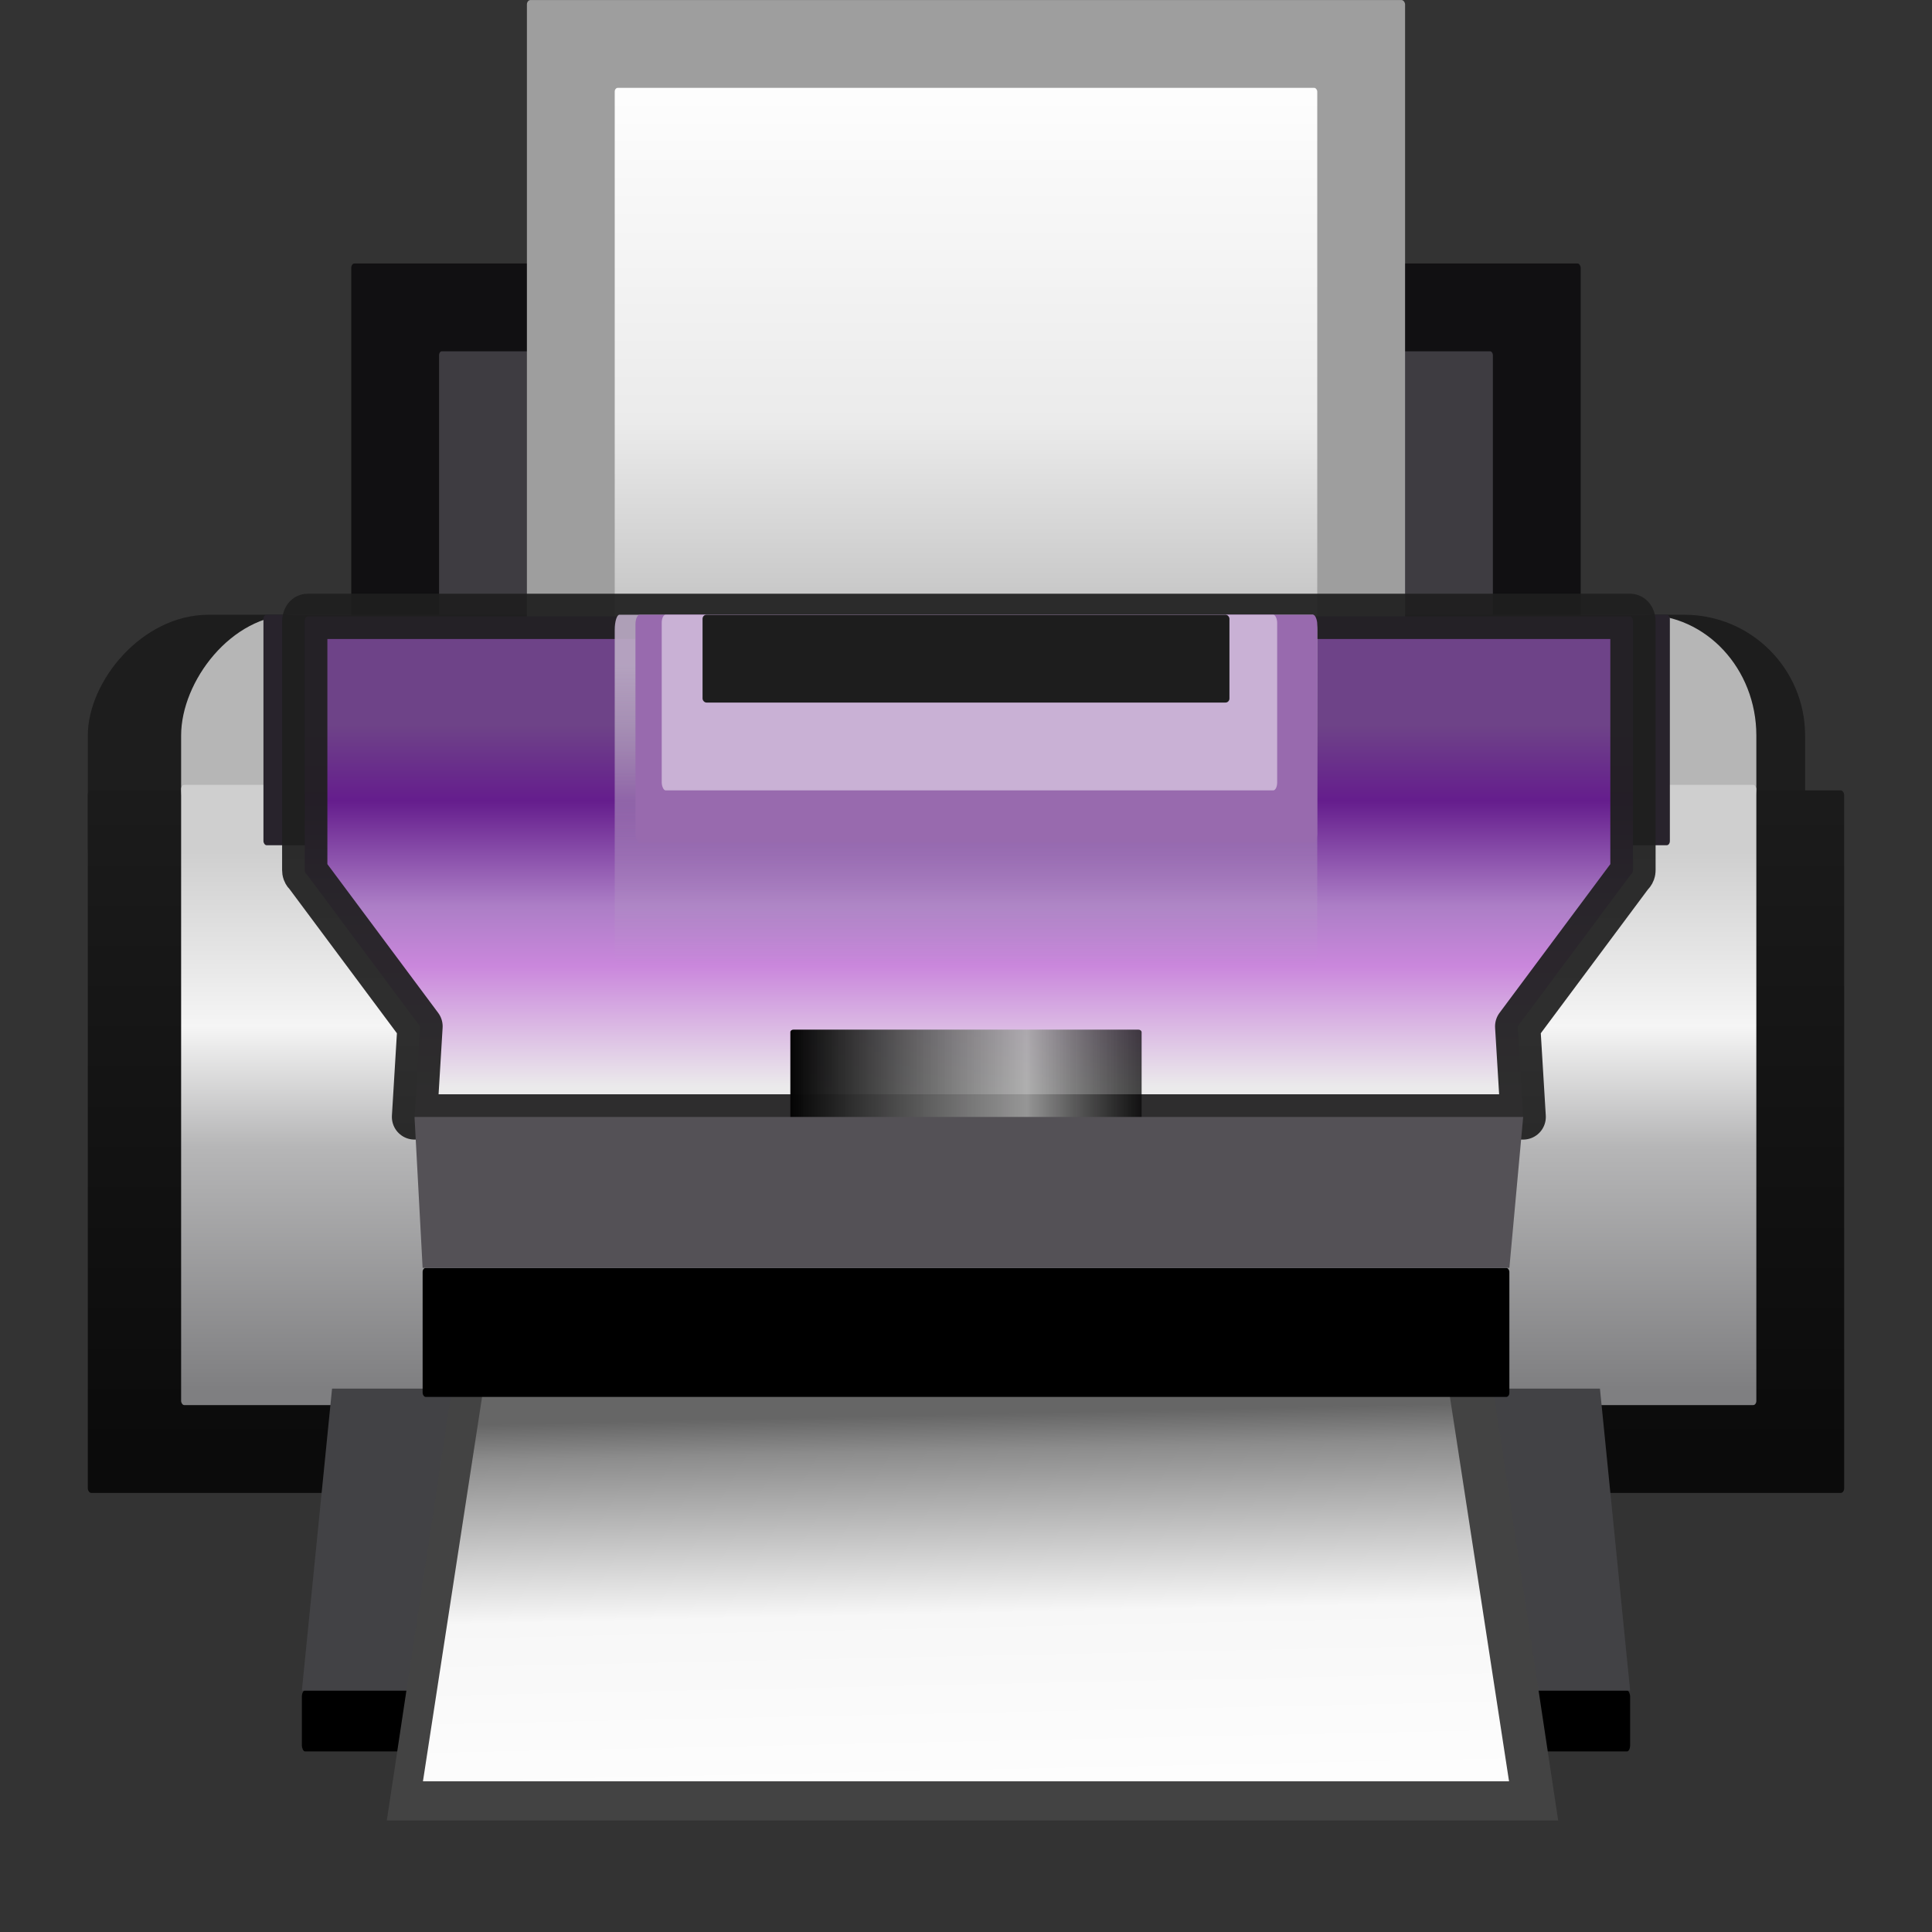<svg height="128" viewBox="0 0 128 128" width="128" xmlns="http://www.w3.org/2000/svg" xmlns:xlink="http://www.w3.org/1999/xlink"><rect x="0" y="0" width="128" height="128" fill="#333333" stroke="none"/><linearGradient id="a" gradientUnits="userSpaceOnUse" x1="68" x2="68" y1="4" y2="48"><stop offset="0" stop-color="#fff"/><stop offset=".545" stop-color="#ebebeb"/><stop offset=".909" stop-color="#bababa"/><stop offset="1" stop-color="#7e7e7f"/></linearGradient><linearGradient id="b" gradientTransform="matrix(.909 0 0 1 6.009 0)" gradientUnits="userSpaceOnUse" x1="64" x2="64" y1="48" y2="72"><stop offset="0" stop-color="#6e4388"/><stop offset=".211" stop-color="#651d8d"/><stop offset=".5" stop-color="#ac7ec6"/><stop offset=".667" stop-color="#ca87dc"/><stop offset="1" stop-color="#ebeaeb"/></linearGradient><linearGradient id="c" gradientTransform="matrix(1 0 0 1.111 0 -5.778)" gradientUnits="userSpaceOnUse" x1="64" x2="64" y1="88" y2="56"><stop offset="0" stop-color="#7f7f81"/><stop offset=".45" stop-color="#b6b6b7"/><stop offset=".675" stop-color="#f5f5f5"/><stop offset="1" stop-color="#cfcfcf"/></linearGradient><linearGradient id="d" gradientTransform="matrix(1 0 0 .626 0 25.443)" gradientUnits="userSpaceOnUse" x1="52" x2="76" y1="72" y2="72"><stop offset="0"/><stop offset=".667" stop-color="#a6a6a6" stop-opacity=".867"/><stop offset="1" stop-opacity=".737"/></linearGradient><linearGradient id="e" gradientUnits="userSpaceOnUse" x1="68" x2="67.436" y1="120" y2="93.627"><stop offset="0" stop-color="#fefefe"/><stop offset=".5" stop-color="#f7f7f7"/><stop offset=".91" stop-color="#8c8c8c"/><stop offset="1" stop-color="#666"/></linearGradient><linearGradient id="f" gradientUnits="userSpaceOnUse" x1="64.254" x2="64.254" y1="44" y2="64"><stop offset="0" stop-color="#baaac4"/><stop offset="1" stop-color="#baaac4" stop-opacity="0"/></linearGradient><linearGradient id="g" gradientUnits="userSpaceOnUse" x1="64" x2="64" y1="96" y2="48"><stop offset="0" stop-color="#0b0b0b"/><stop offset="1" stop-color="#1d1d1d"/></linearGradient><rect height="4.037" rx=".206" ry=".41" width="88" x="20" y="112"/><rect fill="#1d1d1d" height="23.272" rx="8" transform="scale(1 -1)" width="113.775" x="5.818" y="-64.001"/><rect fill="url(#g)" height="46.545" rx=".222" ry=".305" width="116.362" x="5.818" y="52.365"/><rect fill="#b6b6b6" height="19.271" rx="7.429" ry="8" transform="scale(1 -1)" width="104.362" x="12" y="-60"/><rect fill="url(#c)" height="41.091" rx=".206" ry=".277" width="104.362" x="12" y="52"/><rect fill="#111012" height="29.09" rx=".206" ry=".299" width="81.453" x="23.272" y="17.456"/><rect fill="#3e3c41" height="24.412" rx=".183" ry=".249" width="69.817" x="29.09" y="23.274"/><rect fill="#28232c" height="15.271" rx=".208" ry=".275" width="93.179" x="17.454" y="40.728"/><rect fill="#9f9f9f" fill-opacity=".996" height="52.363" rx=".241" ry=".295" width="58.181" x="34.909" y=".002"/><rect fill="url(#a)" height="40.727" rx=".206" ry=".249" width="46.545" x="40.727" y="5.82"/><path d="m20.378 40.836h87.622c.104 0 .188.155.188.348v16.468c0 .193-.126.265-.188.348l-7.449 10.0.364 6h-73.452l.364-6-7.449-10c-.068-.091-.188-.155-.188-.348v-16.468c0-.193.084-.348.188-.348z" style="stroke:#1f1f1f;stroke-width:3;stroke-linecap:square;stroke-linejoin:round;stroke-opacity:.925;fill:url(#b)"/><g fill-rule="evenodd"><path d="m22 92-2 20h88l-2-20z" fill="#424245"/><path d="m29.939 92.018-4.311 28.592h77.605l-4.311-28.592z" fill="#434343"/><path d="m32.02 92.018-3.998 25.997h71.956l-3.998-25.997z" fill="url(#e)"/></g><rect height="8.547" rx=".206" ry=".266" width="72" x="28" y="84.002"/><rect fill="url(#d)" height="7.421" rx=".206" ry=".156" width="23.272" x="52.363" y="68.216"/><rect fill="url(#f)" height="23.272" opacity=".92" rx=".31" ry="1.008" width="46.545" x="40.727" y="40.728"/><rect fill="#986aae" height="15.119" rx=".281" ry=".64" width="45.171" x="42.101" y="40.728"/><rect fill="#c9b1d5" height="11.636" rx=".258" ry=".525" width="40.775" x="43.841" y="40.728"/><rect fill="#1d1d1d" height="5.818" rx=".258" ry=".267" width="34.908" x="46.546" y="40.728"/><path d="m28 84-.537-10h73.452l-.915 10z" fill="#545156" fill-rule="evenodd"/></svg>